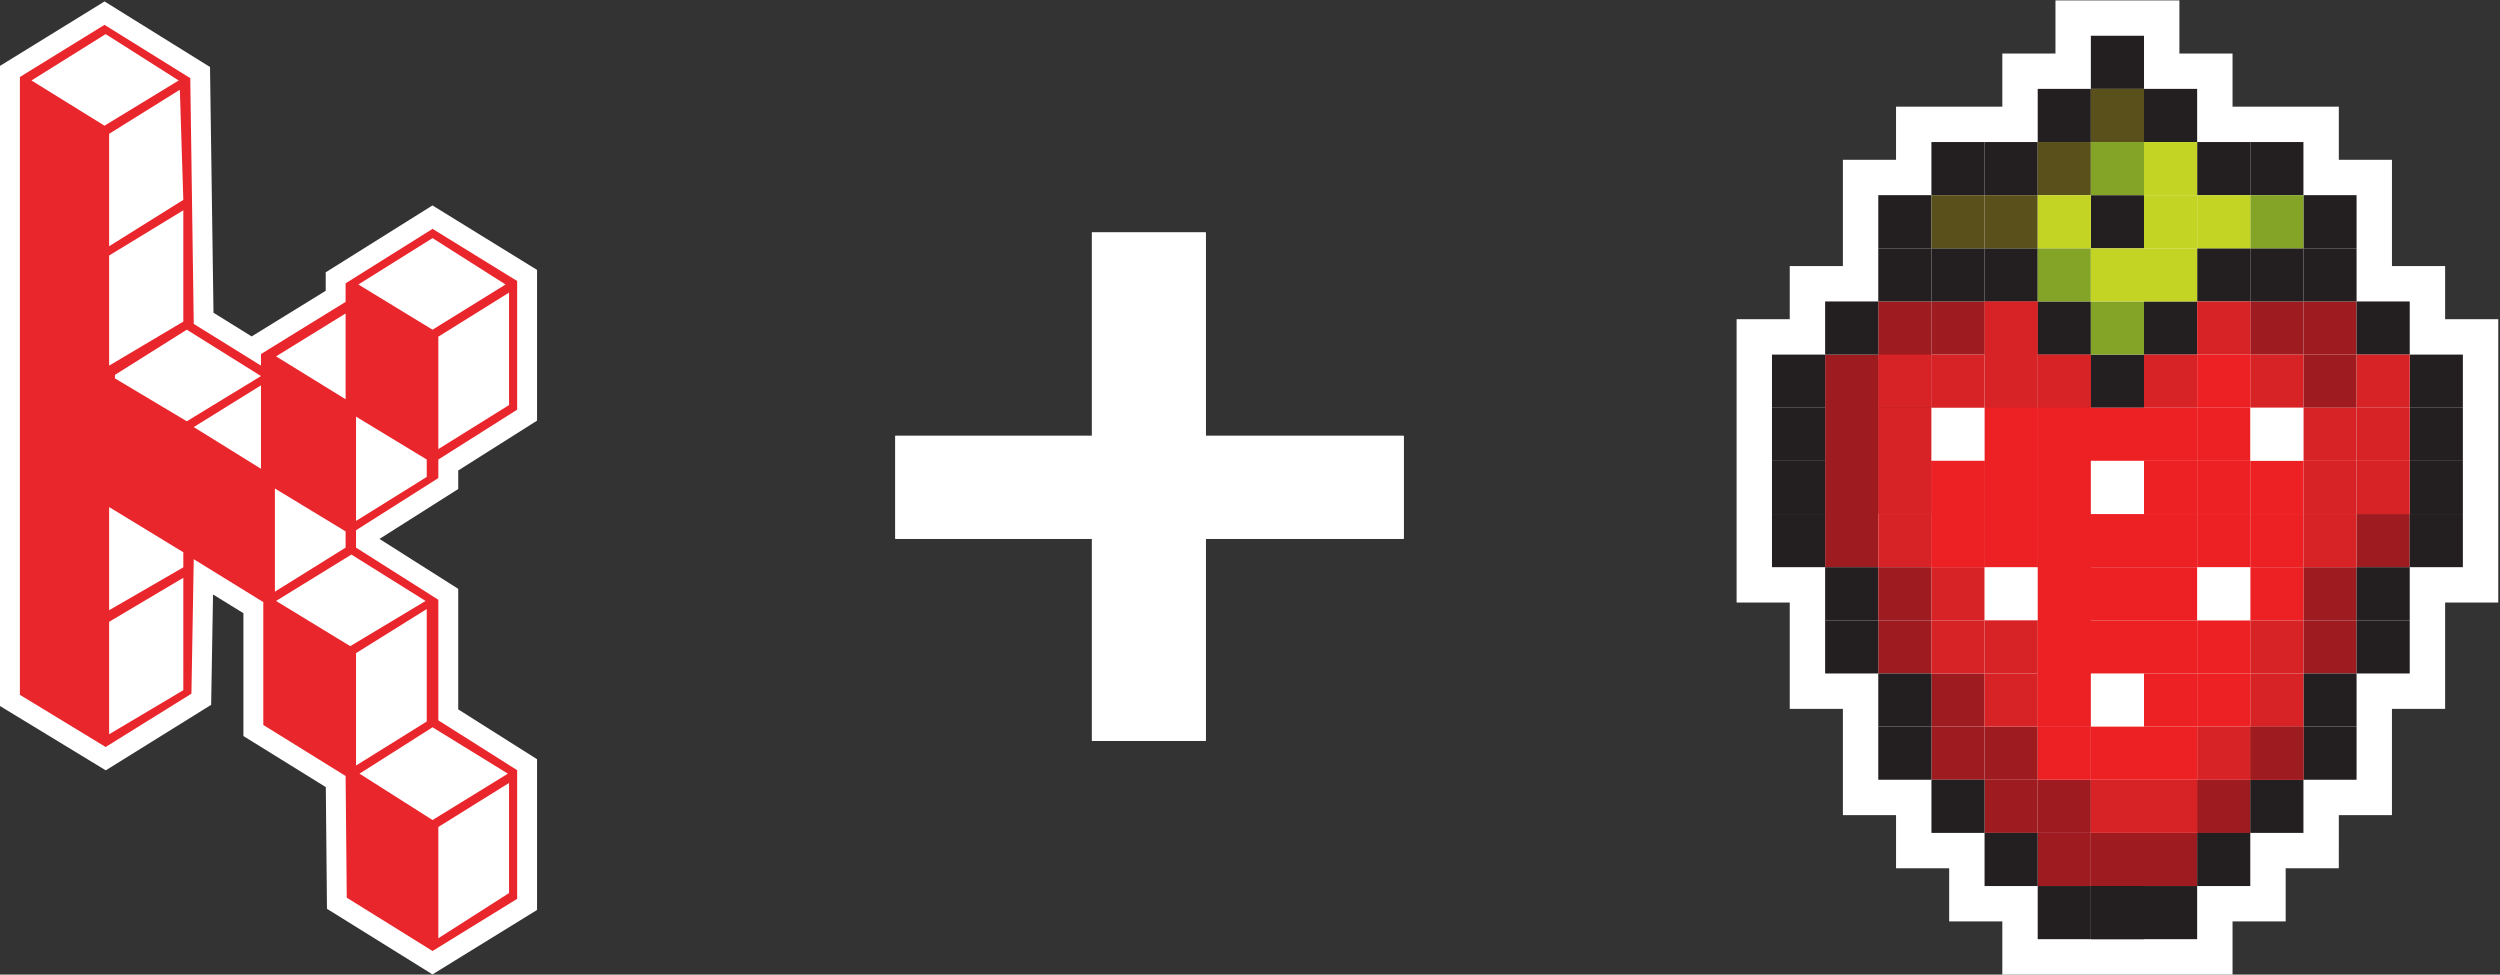 <?xml version="1.0" encoding="UTF-8" standalone="no"?>
<!DOCTYPE svg PUBLIC "-//W3C//DTD SVG 1.1//EN" "http://www.w3.org/Graphics/SVG/1.1/DTD/svg11.dtd">
<svg width="100%" height="100%" viewBox="0 0 1103 430" version="1.1" xmlns="http://www.w3.org/2000/svg" xmlns:xlink="http://www.w3.org/1999/xlink" xml:space="preserve" xmlns:serif="http://www.serif.com/" style="fill-rule:evenodd;clip-rule:evenodd;stroke-linejoin:round;stroke-miterlimit:2;">
    <rect x="0" y="0" width="1103" height="430" fill="#333333" stroke="none"/>
    <g transform="matrix(1,0,0,1,-452.825,-325)">
        <g transform="matrix(2.194,0,0,2.194,571.295,540)">
            <g transform="matrix(1,0,0,1,-54,-98)">
                <g id="Page-1">
                    <g id="logo-short">
                        <path id="outline" d="M42.461,141.746L21.272,154.917L0,141.981L0,13.256L21.025,0.296L42.234,13.48L42.934,62.895L50.608,67.659L65.501,58.478L65.501,54.767L86.966,41.316L108,54.282L108,84.593L92.149,94.616L92.149,98.343L76.313,108.38L92.149,118.417L92.149,142.657L108,152.68L108,182.991L86.975,195.951L65.755,182.761L65.522,158.289L48.951,148.019L48.951,123.317L42.843,119.55L42.461,141.746Z" style="fill:white;fill-rule:nonzero;"/>
                        <path id="white-fill" d="M102.368,157.448L102.368,179.592L88.149,188.683L88.149,166.305L102.368,157.448ZM86.984,146.259L102.135,155.583L86.984,164.907L72.298,155.583L86.984,146.259ZM85.818,122.483L85.818,145.093L71.599,153.951L71.599,131.34L85.818,122.483ZM36.867,116.189L36.867,138.8L21.949,147.657L21.949,125.047L36.867,116.189ZM70.667,111.527L85.585,120.851L70.434,129.942L55.515,120.851L70.667,111.527ZM21.949,101.97L36.867,111.061L36.867,114.091L21.949,122.716L21.949,101.97ZM55.282,98.24L69.501,106.865L69.501,110.128L55.282,118.986L55.282,98.24ZM71.599,83.788L85.818,92.413L85.818,95.909L71.599,104.767L71.599,83.788ZM52.485,77.494L52.485,94.277L38.965,85.886L52.485,77.494ZM102.368,58.846L102.368,81.457L88.149,90.315L88.149,67.704L102.368,58.846ZM37.566,66.305L52.485,75.629L37.566,84.72L23.114,76.096L23.114,75.396L37.566,66.305ZM69.501,63.042L69.501,80.291L55.515,71.667L69.501,63.042ZM36.867,42.296L36.867,64.674L21.949,73.531L21.949,51.387L36.867,42.296ZM86.984,47.89L101.669,57.214L86.984,66.305L72.065,57.214L86.984,47.89ZM36.168,18.054L36.867,40.198L21.949,49.522L21.949,26.911L36.168,18.054ZM21.249,6.865L35.935,16.189L21.016,25.28L6.331,16.189L21.249,6.865Z" style="fill:white;fill-rule:nonzero;"/>
                        <path id="red-frame" d="M21.016,5L38.266,15.723L38.965,65.14L52.485,73.531L52.485,71.2L69.501,60.711L69.501,56.981L86.984,46.026L104,56.515L104,82.389L88.149,92.413L88.149,96.142L71.599,106.632L71.599,110.128L88.149,120.618L88.149,144.86L104,154.883L104,180.758L86.984,191.247L69.734,180.524L69.501,156.049L52.951,145.793L52.951,121.084L38.965,112.459L38.499,139.499L21.249,150.221L4,139.732L4,15.49L21.016,5ZM102.368,157.448L88.149,166.305L88.149,188.683L102.368,179.592L102.368,157.448ZM86.984,146.259L72.298,155.583L86.984,164.907L102.135,155.583L86.984,146.259ZM85.818,122.483L71.599,131.34L71.599,153.951L85.818,145.093L85.818,122.483ZM36.867,116.189L21.949,125.047L21.949,147.657L36.867,138.8L36.867,116.189ZM70.667,111.527L55.515,120.851L70.434,129.942L85.585,120.851L70.667,111.527ZM21.949,101.97L21.949,122.716L36.867,114.091L36.867,111.061L21.949,101.97ZM55.282,98.24L55.282,118.986L69.501,110.128L69.501,106.865L55.282,98.24ZM71.599,83.788L71.599,104.767L85.818,95.909L85.818,92.413L71.599,83.788ZM52.485,77.494L38.965,85.886L52.485,94.277L52.485,77.494ZM102.368,58.846L88.149,67.704L88.149,90.315L102.368,81.457L102.368,58.846ZM37.566,66.305L23.114,75.396L23.114,76.096L37.566,84.72L52.485,75.629L37.566,66.305ZM69.501,63.042L55.515,71.667L69.501,80.291L69.501,63.042ZM36.867,42.296L21.949,51.387L21.949,73.531L36.867,64.674L36.867,42.296ZM86.984,47.89L72.065,57.214L86.984,66.305L101.669,57.214L86.984,47.89ZM36.168,18.054L21.949,26.911L21.949,49.522L36.867,40.198L36.168,18.054ZM21.249,6.865L6.331,16.189L21.016,25.28L35.935,16.189L21.249,6.865Z" style="fill:rgb(234,38,45);fill-rule:nonzero;"/>
                    </g>
                </g>
            </g>
        </g>
        <g transform="matrix(2.492,0,0,2.492,1387.08,540)">
            <g transform="matrix(1,0,0,1,-67.441,-86.262)">
                <clipPath id="_clip1">
                    <rect x="0" y="0" width="134.881" height="172.524"/>
                </clipPath>
                <g clip-path="url(#_clip1)">
                    <g id="g37" transform="matrix(1.333,0,0,-1.333,-7.776,204.641)">
                        <g id="g39" transform="matrix(1,0,0,1,41.124,24.088)">
                            <path id="path41" d="M0,0L0,7.061L-7.059,7.061L-7.059,14.117L-14.114,14.117L-14.114,21.176L-21.174,21.176L-21.174,35.293L-28.233,35.293L-28.233,49.41L-35.292,49.41L-35.292,87.045L-28.233,87.045L-28.233,94.104L-21.174,94.104L-21.173,108.219L-14.116,108.219L-14.116,115.278L0.002,115.278L0.002,122.336L7.06,122.336L7.06,129.393L23.52,129.393L23.52,122.336L30.578,122.336L30.578,115.278L44.694,115.278L44.694,108.219L51.752,108.219L51.752,94.104L58.812,94.104L58.812,87.045L65.869,87.045L65.869,49.41L58.812,49.41L58.812,35.293L51.752,35.293L51.75,21.176L44.694,21.176L44.692,14.117L37.636,14.117L37.635,7.061L30.578,7.061L30.578,0L0,0Z" style="fill:white;fill-rule:nonzero;"/>
                        </g>
                        <rect id="path43" x="67.002" y="42.906" width="7.058" height="7.059" style="fill:rgb(216,35,38);fill-rule:nonzero;"/>
                        <rect id="path45" x="31.708" y="106.432" width="7.058" height="7.059" style="fill:rgb(158,27,32);fill-rule:nonzero;"/>
                        <rect id="path47" x="38.765" y="106.432" width="7.06" height="7.059" style="fill:rgb(158,27,32);fill-rule:nonzero;"/>
                        <rect id="path49" x="45.824" y="99.374" width="7.058" height="7.059" style="fill:rgb(158,27,32);fill-rule:nonzero;"/>
                        <rect id="path51" x="31.71" y="49.965" width="7.058" height="7.059" style="fill:rgb(158,27,32);fill-rule:nonzero;"/>
                        <rect id="path53" x="24.651" y="64.08" width="7.059" height="7.059" style="fill:rgb(158,27,32);fill-rule:nonzero;"/>
                        <rect id="path55" x="31.708" y="57.023" width="7.058" height="7.057" style="fill:rgb(158,27,32);fill-rule:nonzero;"/>
                        <rect id="path57" x="38.767" y="49.963" width="7.059" height="7.059" style="fill:rgb(158,27,32);fill-rule:nonzero;"/>
                        <rect id="path59" x="45.826" y="42.906" width="7.059" height="7.059" style="fill:rgb(158,27,32);fill-rule:nonzero;"/>
                        <rect id="path61" x="38.765" y="42.906" width="7.06" height="7.059" style="fill:rgb(158,27,32);fill-rule:nonzero;"/>
                        <rect id="path63" x="52.883" y="35.848" width="7.058" height="7.059" style="fill:rgb(158,27,32);fill-rule:nonzero;"/>
                        <rect id="path65" x="59.943" y="35.848" width="7.059" height="7.059" style="fill:rgb(158,27,32);fill-rule:nonzero;"/>
                        <rect id="path67" x="67.002" y="42.906" width="7.058" height="7.059" style="fill:rgb(158,27,32);fill-rule:nonzero;"/>
                        <rect id="path69" x="45.824" y="35.848" width="7.058" height="7.059" style="fill:rgb(158,27,32);fill-rule:nonzero;"/>
                        <rect id="path71" x="81.118" y="106.432" width="7.058" height="7.059" style="fill:rgb(158,27,32);fill-rule:nonzero;"/>
                        <rect id="path73" x="81.118" y="99.374" width="7.058" height="7.059" style="fill:rgb(158,27,32);fill-rule:nonzero;"/>
                        <rect id="path75" x="81.118" y="64.08" width="7.058" height="7.059" style="fill:rgb(158,27,32);fill-rule:nonzero;"/>
                        <rect id="path77" x="81.118" y="71.139" width="7.058" height="7.059" style="fill:rgb(158,27,32);fill-rule:nonzero;"/>
                        <rect id="path79" x="88.175" y="78.198" width="7.059" height="7.059" style="fill:rgb(158,27,32);fill-rule:nonzero;"/>
                        <rect id="path81" x="74.058" y="106.432" width="7.06" height="7.059" style="fill:rgb(158,27,32);fill-rule:nonzero;"/>
                        <rect id="path83" x="24.65" y="85.256" width="7.06" height="28.234" style="fill:rgb(158,27,32);fill-rule:nonzero;"/>
                        <rect id="path85" x="17.591" y="78.198" width="7.058" height="28.234" style="fill:rgb(158,27,32);fill-rule:nonzero;"/>
                        <rect id="path87" x="31.71" y="113.491" width="7.058" height="7.059" style="fill:rgb(35,31,32);fill-rule:nonzero;"/>
                        <rect id="path89" x="24.651" y="120.549" width="7.059" height="7.059" style="fill:rgb(35,31,32);fill-rule:nonzero;"/>
                        <rect id="path91" x="24.65" y="113.491" width="7.06" height="7.059" style="fill:rgb(35,31,32);fill-rule:nonzero;"/>
                        <rect id="path93" x="17.59" y="106.432" width="7.06" height="7.059" style="fill:rgb(35,31,32);fill-rule:nonzero;"/>
                        <rect id="path95" x="10.531" y="99.374" width="7.061" height="7.059" style="fill:rgb(35,31,32);fill-rule:nonzero;"/>
                        <rect id="path97" x="10.531" y="92.317" width="7.06" height="7.057" style="fill:rgb(35,31,32);fill-rule:nonzero;"/>
                        <rect id="path99" x="10.531" y="85.256" width="7.06" height="7.061" style="fill:rgb(35,31,32);fill-rule:nonzero;"/>
                        <rect id="path101" x="17.59" y="71.139" width="7.059" height="7.059" style="fill:rgb(35,31,32);fill-rule:nonzero;"/>
                        <rect id="path103" x="10.531" y="78.198" width="7.061" height="7.059" style="fill:rgb(35,31,32);fill-rule:nonzero;"/>
                        <rect id="path105" x="17.59" y="64.08" width="7.06" height="7.059" style="fill:rgb(35,31,32);fill-rule:nonzero;"/>
                        <rect id="path107" x="24.649" y="57.023" width="7.061" height="7.057" style="fill:rgb(35,31,32);fill-rule:nonzero;"/>
                        <rect id="path109" x="24.65" y="49.965" width="7.06" height="7.059" style="fill:rgb(35,31,32);fill-rule:nonzero;"/>
                        <rect id="path111" x="31.71" y="42.906" width="7.058" height="7.059" style="fill:rgb(35,31,32);fill-rule:nonzero;"/>
                        <rect id="path113" x="38.765" y="35.848" width="7.061" height="7.059" style="fill:rgb(35,31,32);fill-rule:nonzero;"/>
                        <rect id="path115" x="45.824" y="28.789" width="7.06" height="7.059" style="fill:rgb(35,31,32);fill-rule:nonzero;"/>
                        <rect id="path117" x="81.118" y="113.491" width="7.058" height="7.059" style="fill:rgb(35,31,32);fill-rule:nonzero;"/>
                        <rect id="path119" x="52.883" y="28.789" width="7.06" height="7.059" style="fill:rgb(35,31,32);fill-rule:nonzero;"/>
                        <rect id="path121" x="95.234" y="99.374" width="7.059" height="7.059" style="fill:rgb(35,31,32);fill-rule:nonzero;"/>
                        <rect id="path123" x="88.176" y="106.432" width="7.06" height="7.059" style="fill:rgb(35,31,32);fill-rule:nonzero;"/>
                        <rect id="path125" x="95.235" y="92.317" width="7.058" height="7.057" style="fill:rgb(35,31,32);fill-rule:nonzero;"/>
                        <rect id="path127" x="95.235" y="85.256" width="7.059" height="7.061" style="fill:rgb(35,31,32);fill-rule:nonzero;"/>
                        <rect id="path129" x="88.176" y="71.139" width="7.06" height="7.059" style="fill:rgb(35,31,32);fill-rule:nonzero;"/>
                        <rect id="path131" x="95.233" y="78.198" width="7.06" height="7.059" style="fill:rgb(35,31,32);fill-rule:nonzero;"/>
                        <rect id="path133" x="88.176" y="64.08" width="7.06" height="7.059" style="fill:rgb(35,31,32);fill-rule:nonzero;"/>
                        <rect id="path135" x="81.118" y="57.023" width="7.058" height="7.057" style="fill:rgb(35,31,32);fill-rule:nonzero;"/>
                        <rect id="path137" x="81.116" y="49.965" width="7.06" height="7.059" style="fill:rgb(35,31,32);fill-rule:nonzero;"/>
                        <rect id="path139" x="74.058" y="42.906" width="7.061" height="7.059" style="fill:rgb(35,31,32);fill-rule:nonzero;"/>
                        <rect id="path141" x="67" y="35.848" width="7.059" height="7.059" style="fill:rgb(35,31,32);fill-rule:nonzero;"/>
                        <rect id="path143" x="59.943" y="28.789" width="7.059" height="7.059" style="fill:rgb(35,31,32);fill-rule:nonzero;"/>
                        <rect id="path145" x="52.884" y="28.789" width="7.06" height="7.059" style="fill:rgb(35,31,32);fill-rule:nonzero;"/>
                        <rect id="path147" x="31.708" y="127.608" width="7.06" height="7.057" style="fill:rgb(35,31,32);fill-rule:nonzero;"/>
                        <rect id="path149" x="38.765" y="127.608" width="7.061" height="7.057" style="fill:rgb(35,31,32);fill-rule:nonzero;"/>
                        <rect id="path151" x="45.826" y="134.665" width="7.059" height="7.061" style="fill:rgb(35,31,32);fill-rule:nonzero;"/>
                        <rect id="path153" x="52.884" y="120.549" width="7.06" height="7.059" style="fill:rgb(35,31,32);fill-rule:nonzero;"/>
                        <rect id="path155" x="52.883" y="141.725" width="7.06" height="7.057" style="fill:rgb(35,31,32);fill-rule:nonzero;"/>
                        <rect id="path157" x="59.941" y="134.665" width="7.061" height="7.061" style="fill:rgb(35,31,32);fill-rule:nonzero;"/>
                        <rect id="path159" x="38.767" y="113.491" width="7.059" height="7.059" style="fill:rgb(35,31,32);fill-rule:nonzero;"/>
                        <rect id="path161" x="45.826" y="106.432" width="7.058" height="7.059" style="fill:rgb(35,31,32);fill-rule:nonzero;"/>
                        <rect id="path163" x="52.883" y="99.374" width="7.06" height="7.059" style="fill:rgb(35,31,32);fill-rule:nonzero;"/>
                        <rect id="path165" x="59.943" y="106.432" width="7.059" height="7.059" style="fill:rgb(35,31,32);fill-rule:nonzero;"/>
                        <rect id="path167" x="67.002" y="113.491" width="7.057" height="7.059" style="fill:rgb(35,31,32);fill-rule:nonzero;"/>
                        <rect id="path169" x="74.058" y="113.491" width="7.06" height="7.059" style="fill:rgb(35,31,32);fill-rule:nonzero;"/>
                        <rect id="path171" x="81.118" y="120.549" width="7.058" height="7.059" style="fill:rgb(35,31,32);fill-rule:nonzero;"/>
                        <rect id="path173" x="74.058" y="127.608" width="7.06" height="7.057" style="fill:rgb(35,31,32);fill-rule:nonzero;"/>
                        <rect id="path175" x="67.002" y="127.608" width="7.057" height="7.057" style="fill:rgb(35,31,32);fill-rule:nonzero;"/>
                        <rect id="path177" x="52.883" y="57.023" width="7.058" height="7.057" style="fill:rgb(216,35,38);fill-rule:nonzero;"/>
                        <rect id="path179" x="52.884" y="42.906" width="7.059" height="7.059" style="fill:rgb(216,35,38);fill-rule:nonzero;"/>
                        <rect id="path181" x="38.765" y="57.023" width="7.06" height="7.057" style="fill:rgb(216,35,38);fill-rule:nonzero;"/>
                        <rect id="path183" x="59.941" y="42.906" width="7.059" height="7.059" style="fill:rgb(216,35,38);fill-rule:nonzero;"/>
                        <rect id="path185" x="67.002" y="49.963" width="7.058" height="7.059" style="fill:rgb(216,35,38);fill-rule:nonzero;"/>
                        <rect id="path187" x="74.058" y="57.023" width="7.06" height="7.057" style="fill:rgb(216,35,38);fill-rule:nonzero;"/>
                        <rect id="path189" x="74.058" y="49.965" width="7.06" height="7.059" style="fill:rgb(216,35,38);fill-rule:nonzero;"/>
                        <rect id="path191" x="67.002" y="106.432" width="7.058" height="7.059" style="fill:rgb(216,35,38);fill-rule:nonzero;"/>
                        <rect id="path193" x="59.941" y="99.374" width="7.059" height="7.059" style="fill:rgb(216,35,38);fill-rule:nonzero;"/>
                        <rect id="path195" x="81.118" y="92.317" width="7.058" height="7.057" style="fill:rgb(216,35,38);fill-rule:nonzero;"/>
                        <rect id="path197" x="88.176" y="92.317" width="7.059" height="7.057" style="fill:rgb(216,35,38);fill-rule:nonzero;"/>
                        <rect id="path199" x="88.175" y="99.374" width="7.059" height="7.059" style="fill:rgb(216,35,38);fill-rule:nonzero;"/>
                        <rect id="path201" x="88.175" y="85.256" width="7.059" height="7.061" style="fill:rgb(216,35,38);fill-rule:nonzero;"/>
                        <rect id="path203" x="74.058" y="99.374" width="7.06" height="7.059" style="fill:rgb(216,35,38);fill-rule:nonzero;"/>
                        <rect id="path205" x="81.118" y="85.256" width="7.058" height="7.061" style="fill:rgb(216,35,38);fill-rule:nonzero;"/>
                        <rect id="path207" x="81.116" y="78.198" width="7.058" height="7.059" style="fill:rgb(216,35,38);fill-rule:nonzero;"/>
                        <rect id="path209" x="31.708" y="78.198" width="7.058" height="28.234" style="fill:rgb(216,35,38);fill-rule:nonzero;"/>
                        <rect id="path211" x="38.765" y="64.08" width="7.06" height="49.411" style="fill:rgb(216,35,38);fill-rule:nonzero;"/>
                        <rect id="path213" x="45.824" y="57.023" width="7.058" height="49.409" style="fill:rgb(216,35,38);fill-rule:nonzero;"/>
                        <rect id="path215" x="31.708" y="120.549" width="7.058" height="7.059" style="fill:rgb(89,80,28);fill-rule:nonzero;"/>
                        <rect id="path217" x="38.765" y="120.549" width="7.06" height="7.059" style="fill:rgb(89,80,28);fill-rule:nonzero;"/>
                        <rect id="path219" x="45.824" y="127.608" width="7.058" height="7.057" style="fill:rgb(89,80,28);fill-rule:nonzero;"/>
                        <rect id="path221" x="52.884" y="134.665" width="7.059" height="7.061" style="fill:rgb(89,80,28);fill-rule:nonzero;"/>
                        <rect id="path223" x="52.883" y="127.608" width="7.058" height="7.057" style="fill:rgb(132,164,39);fill-rule:nonzero;"/>
                        <rect id="path225" x="45.825" y="113.491" width="7.059" height="7.059" style="fill:rgb(132,164,39);fill-rule:nonzero;"/>
                        <rect id="path227" x="74.058" y="120.549" width="7.06" height="7.059" style="fill:rgb(132,164,39);fill-rule:nonzero;"/>
                        <rect id="path229" x="52.883" y="106.432" width="7.058" height="7.059" style="fill:rgb(132,164,39);fill-rule:nonzero;"/>
                        <rect id="path231" x="45.826" y="120.549" width="7.059" height="7.059" style="fill:rgb(196,212,37);fill-rule:nonzero;"/>
                        <rect id="path233" x="52.883" y="113.491" width="7.058" height="7.059" style="fill:rgb(196,212,37);fill-rule:nonzero;"/>
                        <rect id="path235" x="59.943" y="113.491" width="7.059" height="7.059" style="fill:rgb(196,212,37);fill-rule:nonzero;"/>
                        <rect id="path237" x="59.943" y="120.549" width="7.059" height="7.059" style="fill:rgb(196,212,37);fill-rule:nonzero;"/>
                        <rect id="path239" x="67.002" y="120.549" width="7.058" height="7.059" style="fill:rgb(196,212,37);fill-rule:nonzero;"/>
                        <rect id="path241" x="59.941" y="127.608" width="7.059" height="7.057" style="fill:rgb(196,212,37);fill-rule:nonzero;"/>
                        <rect id="path243" x="38.765" y="92.317" width="7.06" height="7.057" style="fill:rgb(237,32,35);fill-rule:nonzero;"/>
                        <rect id="path245" x="38.765" y="85.256" width="7.06" height="7.061" style="fill:rgb(237,32,35);fill-rule:nonzero;"/>
                        <rect id="path247" x="38.765" y="78.198" width="7.06" height="7.059" style="fill:rgb(237,32,35);fill-rule:nonzero;"/>
                        <rect id="path249" x="38.765" y="71.139" width="7.06" height="7.059" style="fill:rgb(237,32,35);fill-rule:nonzero;"/>
                        <rect id="path251" x="45.826" y="92.317" width="7.059" height="7.057" style="fill:rgb(237,32,35);fill-rule:nonzero;"/>
                        <rect id="path253" x="45.826" y="85.256" width="7.059" height="7.061" style="fill:rgb(237,32,35);fill-rule:nonzero;"/>
                        <rect id="path255" x="45.826" y="78.198" width="7.059" height="7.059" style="fill:rgb(237,32,35);fill-rule:nonzero;"/>
                        <rect id="path257" x="45.826" y="71.139" width="7.059" height="7.059" style="fill:rgb(237,32,35);fill-rule:nonzero;"/>
                        <rect id="path259" x="45.826" y="64.08" width="7.059" height="7.059" style="fill:rgb(237,32,35);fill-rule:nonzero;"/>
                        <rect id="path261" x="45.826" y="57.021" width="7.059" height="7.059" style="fill:rgb(237,32,35);fill-rule:nonzero;"/>
                        <rect id="path263" x="45.826" y="49.963" width="7.059" height="7.059" style="fill:rgb(237,32,35);fill-rule:nonzero;"/>
                        <rect id="path265" x="52.884" y="92.317" width="7.059" height="7.057" style="fill:rgb(237,32,35);fill-rule:nonzero;"/>
                        <rect id="path267" x="52.884" y="85.256" width="7.059" height="7.061" style="fill:rgb(237,32,35);fill-rule:nonzero;"/>
                        <rect id="path269" x="52.884" y="78.198" width="7.059" height="7.059" style="fill:rgb(237,32,35);fill-rule:nonzero;"/>
                        <rect id="path271" x="52.884" y="71.139" width="7.059" height="7.059" style="fill:rgb(237,32,35);fill-rule:nonzero;"/>
                        <rect id="path273" x="52.884" y="64.08" width="7.059" height="7.059" style="fill:rgb(237,32,35);fill-rule:nonzero;"/>
                        <rect id="path275" x="52.884" y="57.023" width="7.059" height="7.057" style="fill:rgb(237,32,35);fill-rule:nonzero;"/>
                        <rect id="path277" x="52.884" y="49.965" width="7.059" height="7.057" style="fill:rgb(237,32,35);fill-rule:nonzero;"/>
                        <rect id="path279" x="52.884" y="57.023" width="7.059" height="7.057" style="fill:rgb(237,32,35);fill-rule:nonzero;"/>
                        <rect id="path281" x="59.941" y="64.08" width="7.059" height="7.059" style="fill:rgb(237,32,35);fill-rule:nonzero;"/>
                        <rect id="path283" x="59.941" y="57.021" width="7.059" height="7.059" style="fill:rgb(237,32,35);fill-rule:nonzero;"/>
                        <rect id="path285" x="59.941" y="49.963" width="7.059" height="7.059" style="fill:rgb(237,32,35);fill-rule:nonzero;"/>
                        <rect id="path287" x="59.943" y="92.317" width="7.059" height="7.057" style="fill:rgb(237,32,35);fill-rule:nonzero;"/>
                        <rect id="path289" x="59.943" y="85.256" width="7.059" height="7.061" style="fill:rgb(237,32,35);fill-rule:nonzero;"/>
                        <rect id="path291" x="24.651" y="78.198" width="7.059" height="7.059" style="fill:rgb(216,35,38);fill-rule:nonzero;"/>
                        <rect id="path293" x="24.651" y="85.256" width="7.059" height="7.061" style="fill:rgb(216,35,38);fill-rule:nonzero;"/>
                        <rect id="path295" x="24.651" y="92.317" width="7.059" height="7.057" style="fill:rgb(216,35,38);fill-rule:nonzero;"/>
                        <rect id="path297" x="24.651" y="99.374" width="7.059" height="7.059" style="fill:rgb(216,35,38);fill-rule:nonzero;"/>
                        <rect id="path299" x="24.651" y="71.139" width="7.059" height="7.059" style="fill:rgb(158,27,32);fill-rule:nonzero;"/>
                        <rect id="path301" x="31.708" y="71.139" width="7.058" height="7.059" style="fill:rgb(216,35,38);fill-rule:nonzero;"/>
                        <rect id="path303" x="31.708" y="64.08" width="7.058" height="7.059" style="fill:rgb(216,35,38);fill-rule:nonzero;"/>
                        <rect id="path305" x="74.058" y="64.08" width="7.06" height="7.059" style="fill:rgb(216,35,38);fill-rule:nonzero;"/>
                        <rect id="path307" x="59.943" y="78.198" width="7.059" height="7.059" style="fill:rgb(237,32,35);fill-rule:nonzero;"/>
                        <rect id="path309" x="59.943" y="71.139" width="7.059" height="7.059" style="fill:rgb(237,32,35);fill-rule:nonzero;"/>
                        <rect id="path311" x="67.002" y="92.317" width="7.058" height="7.057" style="fill:rgb(237,32,35);fill-rule:nonzero;"/>
                        <rect id="path313" x="74.058" y="92.317" width="7.06" height="7.057" style="fill:rgb(237,32,35);fill-rule:nonzero;"/>
                        <rect id="path315" x="74.058" y="85.256" width="7.06" height="7.061" style="fill:rgb(237,32,35);fill-rule:nonzero;"/>
                        <rect id="path317" x="74.058" y="78.198" width="7.06" height="7.059" style="fill:rgb(237,32,35);fill-rule:nonzero;"/>
                        <rect id="path319" x="74.058" y="71.139" width="7.06" height="7.059" style="fill:rgb(237,32,35);fill-rule:nonzero;"/>
                        <rect id="path321" x="67.002" y="99.374" width="7.058" height="7.059" style="fill:rgb(237,32,35);fill-rule:nonzero;"/>
                        <rect id="path323" x="67.002" y="85.256" width="7.058" height="7.061" style="fill:rgb(237,32,35);fill-rule:nonzero;"/>
                        <rect id="path325" x="67.002" y="78.198" width="7.058" height="7.059" style="fill:rgb(237,32,35);fill-rule:nonzero;"/>
                        <rect id="path327" x="67.002" y="64.08" width="7.058" height="7.059" style="fill:rgb(237,32,35);fill-rule:nonzero;"/>
                        <rect id="path329" x="67" y="57.023" width="7.059" height="7.057" style="fill:rgb(237,32,35);fill-rule:nonzero;"/>
                        <rect id="path331" x="67.002" y="71.139" width="7.058" height="7.059" style="fill:rgb(237,32,35);fill-rule:nonzero;"/>
                        <rect id="path333" x="38.765" y="71.139" width="7.06" height="7.059" style="fill:white;fill-rule:nonzero;"/>
                        <rect id="path335" x="52.884" y="57.023" width="7.059" height="7.057" style="fill:white;fill-rule:nonzero;"/>
                        <rect id="path337" x="67" y="71.139" width="7.059" height="7.059" style="fill:white;fill-rule:nonzero;"/>
                        <rect id="path339" x="52.883" y="85.256" width="7.058" height="7.061" style="fill:white;fill-rule:nonzero;"/>
                        <rect id="path341" x="74.058" y="92.317" width="7.06" height="7.057" style="fill:white;fill-rule:nonzero;"/>
                        <rect id="path343" x="31.708" y="92.317" width="7.058" height="7.057" style="fill:white;fill-rule:nonzero;"/>
                        <rect id="path345" x="74.058" y="49.965" width="7.06" height="7.059" style="fill:rgb(158,27,32);fill-rule:nonzero;"/>
                        <rect id="path347" x="31.708" y="85.256" width="7.06" height="7.061" style="fill:rgb(237,32,35);fill-rule:nonzero;"/>
                        <rect id="path349" x="31.708" y="78.198" width="7.06" height="7.059" style="fill:rgb(237,32,35);fill-rule:nonzero;"/>
                    </g>
                </g>
            </g>
        </g>
        <g transform="matrix(598.159,0,0,598.159,810.759,737.997)">
            <path d="M0.291,-0.519L0.291,-0.369L0.437,-0.369L0.437,-0.293L0.291,-0.293L0.291,-0.144L0.207,-0.144L0.207,-0.293L0.062,-0.293L0.062,-0.369L0.207,-0.369L0.207,-0.519L0.291,-0.519Z" style="fill:white;fill-rule:nonzero;"/>
            <path d="M0.291,-0.519L0.291,-0.369L0.437,-0.369L0.437,-0.293L0.291,-0.293L0.291,-0.144L0.207,-0.144L0.207,-0.293L0.062,-0.293L0.062,-0.369L0.207,-0.369L0.207,-0.519L0.291,-0.519ZM0.271,-0.499L0.227,-0.499L0.227,-0.349L0.082,-0.349L0.082,-0.313L0.227,-0.313L0.227,-0.164L0.271,-0.164L0.271,-0.313L0.417,-0.313L0.417,-0.349L0.271,-0.349L0.271,-0.499Z" style="fill:white;"/>
        </g>
    </g>
</svg>
